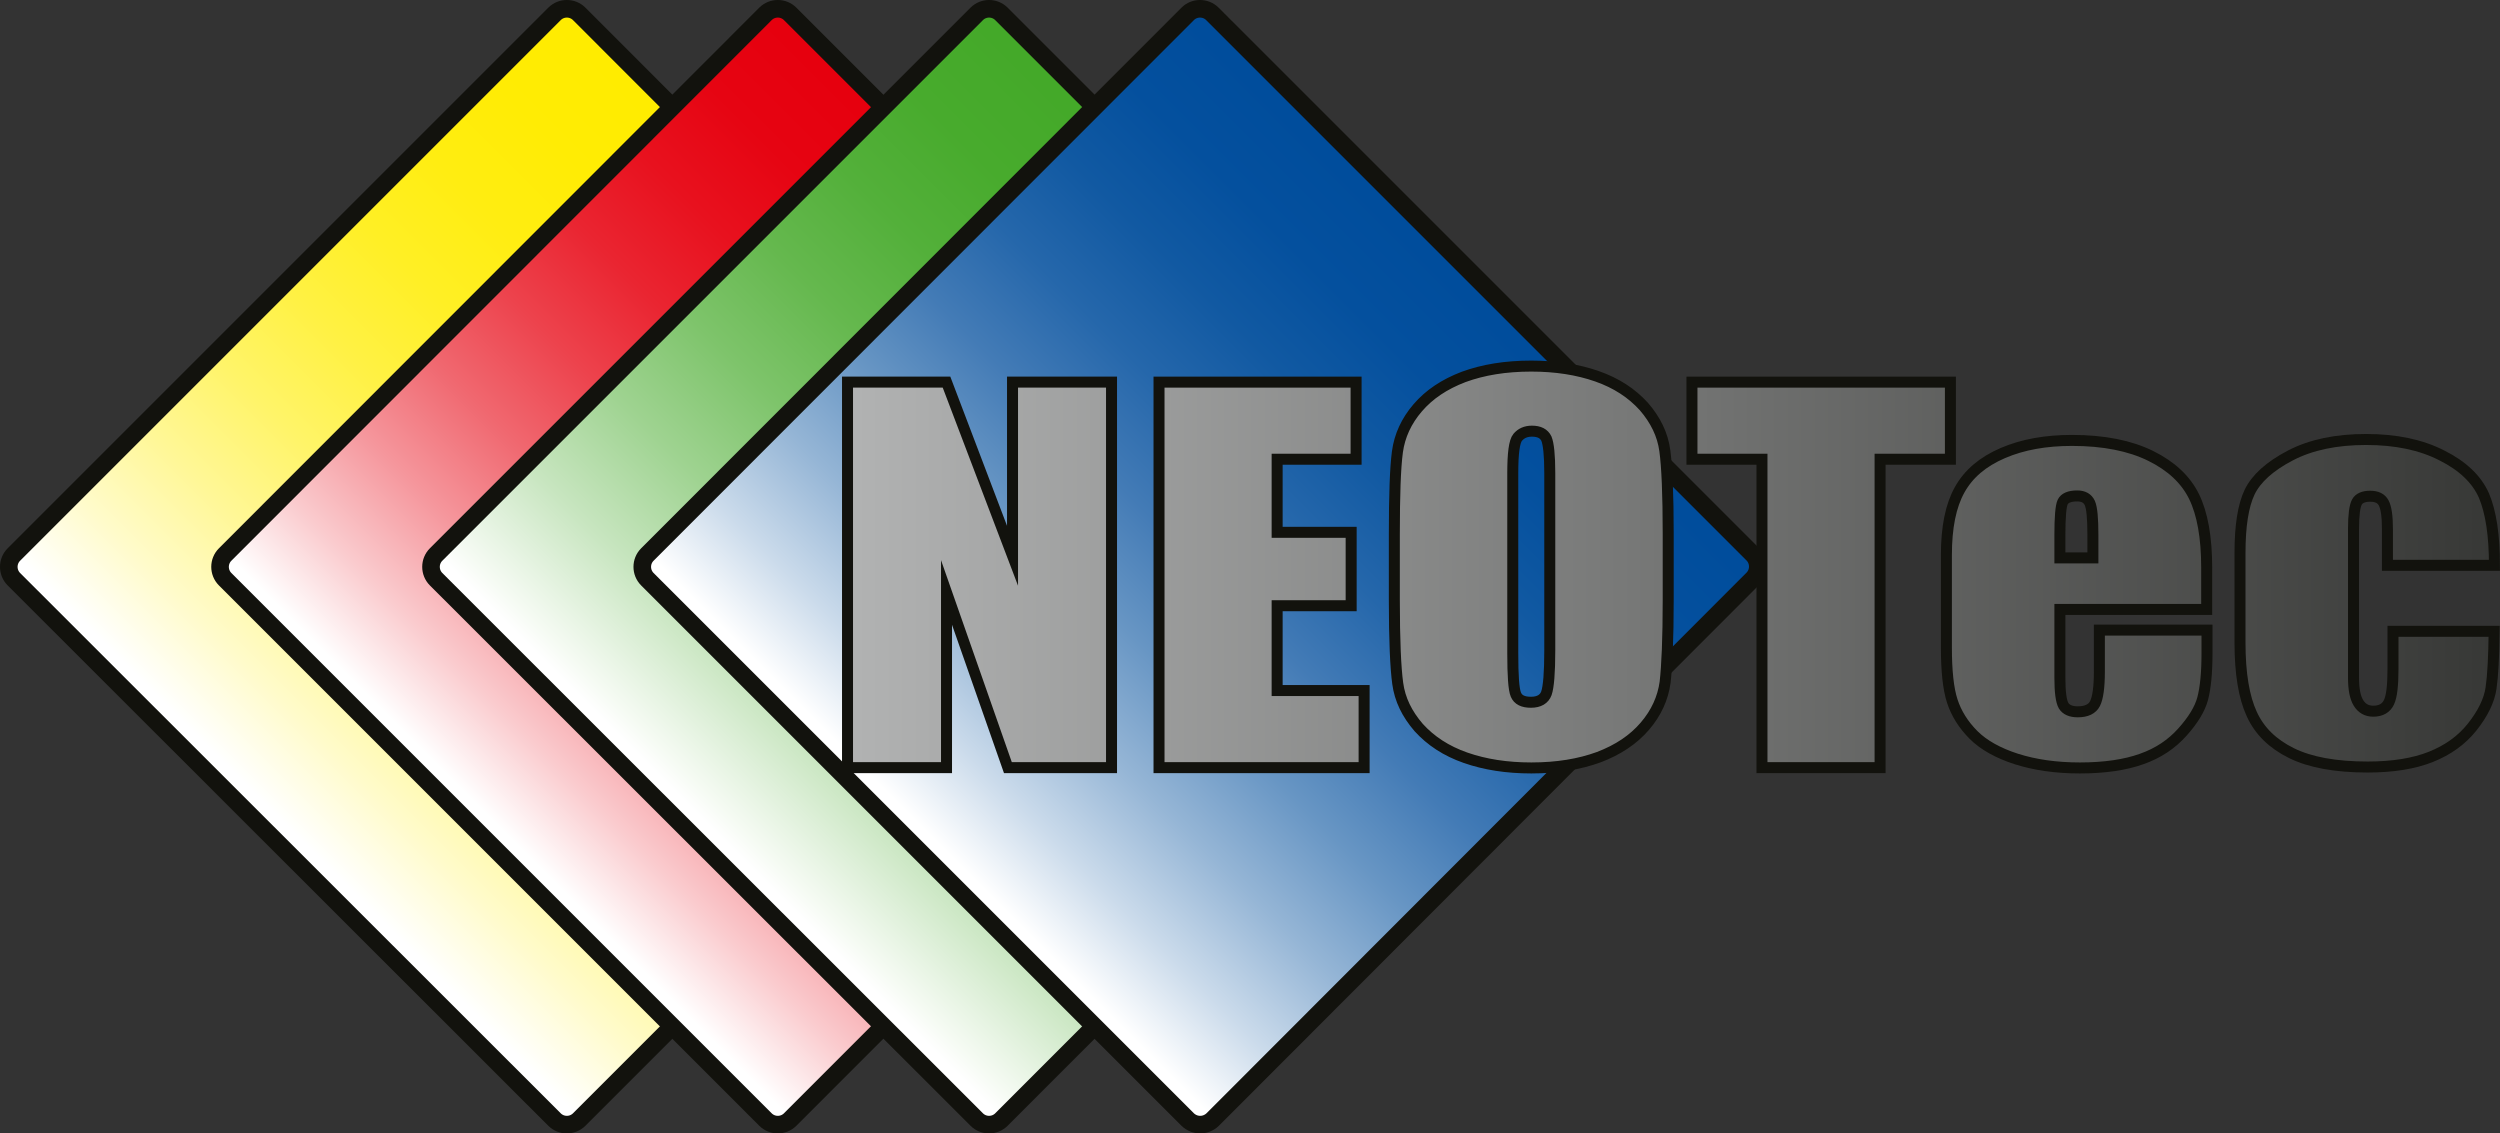 <?xml version="1.0" encoding="utf-8"?>
<!-- Generator: Adobe Illustrator 23.0.1, SVG Export Plug-In . SVG Version: 6.00 Build 0)  -->
<svg version="1.1" id="Layer_1" xmlns="http://www.w3.org/2000/svg" xmlns:xlink="http://www.w3.org/1999/xlink" x="0px" y="0px"
	 viewBox="0 0 810.6 367.5" style="enable-background:new 0 0 810.6 367.5;" xml:space="preserve">
<rect x="0" y="0" width="810.6" height="367.5" fill="#333333" stroke="none"/>
<style type="text/css">
	.st0{fill:url(#SVGID_1_);stroke:#12120D;stroke-width:5.705;stroke-miterlimit:10;}
	.st1{fill:url(#SVGID_2_);stroke:#12120D;stroke-width:5.705;stroke-miterlimit:10;}
	.st2{fill:url(#SVGID_3_);stroke:#12120D;stroke-width:5.705;stroke-miterlimit:10;}
	.st3{fill:url(#SVGID_4_);stroke:#12120D;stroke-width:5.705;stroke-miterlimit:10;}
	.st4{fill:url(#SVGID_5_);stroke:#12120D;stroke-width:3.566;stroke-miterlimit:10;}
	.st5{fill:url(#SVGID_6_);stroke:#12120D;stroke-width:3.566;stroke-miterlimit:10;}
	.st6{fill:url(#SVGID_7_);stroke:#12120D;stroke-width:3.566;stroke-miterlimit:10;}
	.st7{fill:url(#SVGID_8_);stroke:#12120D;stroke-width:3.566;stroke-miterlimit:10;}
	.st8{fill:url(#SVGID_9_);stroke:#12120D;stroke-width:3.566;stroke-miterlimit:10;}
	.st9{fill:url(#SVGID_10_);stroke:#12120D;stroke-width:3.566;stroke-miterlimit:10;}
</style>
<g>
	<linearGradient id="SVGID_1_" gradientUnits="userSpaceOnUse" x1="271.864" y1="95.66" x2="96.373" y2="271.151">
		<stop  offset="0" style="stop-color:#FFEC00"/>
		<stop  offset="0.12" style="stop-color:#FFEC04"/>
		<stop  offset="0.245" style="stop-color:#FFED11"/>
		<stop  offset="0.372" style="stop-color:#FFEF25"/>
		<stop  offset="0.501" style="stop-color:#FFF143"/>
		<stop  offset="0.63" style="stop-color:#FFF468"/>
		<stop  offset="0.761" style="stop-color:#FFF796"/>
		<stop  offset="0.89" style="stop-color:#FFFBCB"/>
		<stop  offset="1" style="stop-color:#FFFFFF"/>
	</linearGradient>
	<path class="st0" d="M179.8,363L4.5,187.8c-2.2-2.2-2.2-5.8,0-8L179.8,4.5c2.2-2.2,5.8-2.2,8,0L363,179.8c2.2,2.2,2.2,5.8,0,8
		L187.8,363C185.6,365.2,182,365.2,179.8,363z"/>
	<linearGradient id="SVGID_2_" gradientUnits="userSpaceOnUse" x1="340.326" y1="95.66" x2="164.836" y2="271.151">
		<stop  offset="0" style="stop-color:#E6000E"/>
		<stop  offset="0.12" style="stop-color:#E60412"/>
		<stop  offset="0.245" style="stop-color:#E8111E"/>
		<stop  offset="0.372" style="stop-color:#EA2531"/>
		<stop  offset="0.501" style="stop-color:#ED434D"/>
		<stop  offset="0.63" style="stop-color:#F06870"/>
		<stop  offset="0.761" style="stop-color:#F5969C"/>
		<stop  offset="0.89" style="stop-color:#FACBCE"/>
		<stop  offset="1" style="stop-color:#FFFFFF"/>
	</linearGradient>
	<path class="st1" d="M248.2,363L73,187.8c-2.2-2.2-2.2-5.8,0-8L248.2,4.5c2.2-2.2,5.8-2.2,8,0l175.2,175.2c2.2,2.2,2.2,5.8,0,8
		L256.2,363C254,365.2,250.4,365.2,248.2,363z"/>
	<linearGradient id="SVGID_3_" gradientUnits="userSpaceOnUse" x1="408.789" y1="95.66" x2="233.298" y2="271.151">
		<stop  offset="0" style="stop-color:#44A929"/>
		<stop  offset="0.132" style="stop-color:#48AB2D"/>
		<stop  offset="0.269" style="stop-color:#53B03A"/>
		<stop  offset="0.407" style="stop-color:#65B84E"/>
		<stop  offset="0.548" style="stop-color:#7EC46B"/>
		<stop  offset="0.69" style="stop-color:#9FD391"/>
		<stop  offset="0.832" style="stop-color:#C7E5BF"/>
		<stop  offset="0.974" style="stop-color:#F6FBF4"/>
		<stop  offset="1" style="stop-color:#FFFFFF"/>
	</linearGradient>
	<path class="st2" d="M316.7,363L141.4,187.8c-2.2-2.2-2.2-5.8,0-8L316.7,4.5c2.2-2.2,5.8-2.2,8,0l175.2,175.2c2.2,2.2,2.2,5.8,0,8
		L324.7,363C322.5,365.2,318.9,365.2,316.7,363z"/>
	<linearGradient id="SVGID_4_" gradientUnits="userSpaceOnUse" x1="477.252" y1="95.66" x2="301.761" y2="271.151">
		<stop  offset="0" style="stop-color:#004D9C"/>
		<stop  offset="0.12" style="stop-color:#04509E"/>
		<stop  offset="0.245" style="stop-color:#1159A2"/>
		<stop  offset="0.372" style="stop-color:#2567AB"/>
		<stop  offset="0.501" style="stop-color:#437BB6"/>
		<stop  offset="0.63" style="stop-color:#6896C4"/>
		<stop  offset="0.761" style="stop-color:#96B6D6"/>
		<stop  offset="0.89" style="stop-color:#CBDBEB"/>
		<stop  offset="1" style="stop-color:#FFFFFF"/>
	</linearGradient>
	<path class="st3" d="M385.1,363L209.9,187.8c-2.2-2.2-2.2-5.8,0-8L385.1,4.5c2.2-2.2,5.8-2.2,8,0l175.2,175.2c2.2,2.2,2.2,5.8,0,8
		L393.2,363C390.9,365.2,387.4,365.2,385.1,363z"/>
	<g>
		<linearGradient id="SVGID_5_" gradientUnits="userSpaceOnUse" x1="277.304" y1="195.805" x2="808.033" y2="195.805">
			<stop  offset="0" style="stop-color:#B1B2B2"/>
			<stop  offset="1" style="stop-color:#373836"/>
		</linearGradient>
		<path class="st4" d="M808.8,183.3h-34.7v-11.8c0-4.1-0.4-6.9-1.2-8.4c-0.8-1.5-2.2-2.2-4.4-2.2c-2.1,0-3.6,0.6-4.3,1.9
			c-0.7,1.3-1.1,4.2-1.1,8.6v48.3c0,3.7,0.5,6.4,1.6,8.2c1.1,1.8,2.7,2.7,4.8,2.7c2.5,0,4.2-1,5.1-2.9c0.9-1.9,1.3-5.5,1.3-10.8
			v-12.2h32.8c-0.1,8.2-0.4,14.3-1,18.4c-0.6,4.1-2.7,8.3-6.1,12.6c-3.4,4.3-7.9,7.5-13.4,9.7c-5.5,2.2-12.4,3.3-20.5,3.3
			c-10.4,0-18.6-1.5-24.7-4.5c-6.1-3-10.4-7.2-12.9-12.7c-2.5-5.4-3.8-13.1-3.8-23.1v-29.1c0-8.7,1-15.3,3.1-19.7
			c2.1-4.4,6.5-8.4,13.2-11.9c6.7-3.5,14.9-5.2,24.6-5.2c9.6,0,17.8,1.7,24.6,5.2c6.8,3.4,11.3,7.8,13.6,13
			C807.7,166.2,808.8,173.6,808.8,183.3z"/>
		<linearGradient id="SVGID_6_" gradientUnits="userSpaceOnUse" x1="277.304" y1="195.805" x2="808.033" y2="195.805">
			<stop  offset="0" style="stop-color:#B1B2B2"/>
			<stop  offset="1" style="stop-color:#373836"/>
		</linearGradient>
		<path class="st5" d="M715.5,197.6h-47.6v22.2c0,4.6,0.4,7.6,1.2,9c0.8,1.3,2.3,2,4.6,2c2.8,0,4.7-0.9,5.6-2.7
			c0.9-1.8,1.4-5.2,1.4-10.3v-13.5h34.9v7.6c0,6.3-0.5,11.2-1.4,14.6c-0.9,3.4-3.1,7-6.6,10.9c-3.5,3.9-7.8,6.8-13.2,8.7
			c-5.3,1.9-12,2.9-20,2.9c-7.8,0-14.6-1-20.6-2.9c-5.9-1.9-10.6-4.5-13.9-7.8c-3.3-3.3-5.6-7-6.9-11c-1.3-4-1.9-9.8-1.9-17.4v-29.9
			c0-9,1.4-16,4.3-21.2c2.9-5.2,7.5-9.1,14-11.9c6.5-2.8,14-4.1,22.4-4.1c10.3,0,18.8,1.7,25.5,5c6.7,3.3,11.4,7.7,14.1,13.2
			c2.7,5.5,4.1,13.2,4.1,23.1V197.6z M678.6,180.9v-7.5c0-5.3-0.3-8.7-1-10.3c-0.7-1.5-2-2.3-4.1-2.3c-2.5,0-4.1,0.7-4.7,2
			c-0.6,1.3-0.9,4.9-0.9,10.6v7.5H678.6z"/>
		<linearGradient id="SVGID_7_" gradientUnits="userSpaceOnUse" x1="277.304" y1="186.387" x2="808.033" y2="186.387">
			<stop  offset="0" style="stop-color:#B1B2B2"/>
			<stop  offset="1" style="stop-color:#373836"/>
		</linearGradient>
		<polygon class="st6" points="632.4,123.9 632.4,148.9 609.6,148.9 609.6,248.9 571.3,248.9 571.3,148.9 548.6,148.9 548.6,123.9 
					"/>
		<linearGradient id="SVGID_8_" gradientUnits="userSpaceOnUse" x1="277.304" y1="183.762" x2="808.033" y2="183.762">
			<stop  offset="0" style="stop-color:#B1B2B2"/>
			<stop  offset="1" style="stop-color:#373836"/>
		</linearGradient>
		<path class="st7" d="M540.9,194.5c0,12.6-0.4,21.4-1,26.7c-0.7,5.2-2.9,10-6.6,14.3c-3.7,4.3-8.6,7.6-14.9,10
			c-6.3,2.3-13.5,3.5-21.9,3.5c-7.9,0-15-1.1-21.3-3.3c-6.3-2.2-11.3-5.5-15.2-9.8c-3.8-4.4-6.1-9.1-6.8-14.3
			c-0.7-5.1-1.1-14.2-1.1-27v-21.4c0-12.6,0.3-21.4,1-26.7c0.7-5.2,2.9-10,6.6-14.3c3.7-4.3,8.6-7.6,14.9-10
			c6.3-2.3,13.5-3.5,21.9-3.5c7.9,0,15,1.1,21.3,3.3c6.3,2.2,11.3,5.5,15.2,9.8c3.8,4.4,6.1,9.1,6.8,14.3c0.7,5.1,1.1,14.2,1.1,27
			V194.5z M502.5,153.4c0-5.8-0.4-9.5-1.1-11.2c-0.8-1.6-2.3-2.4-4.7-2.4c-2,0-3.5,0.7-4.6,2c-1.1,1.3-1.6,5.2-1.6,11.6v58.4
			c0,7.3,0.3,11.7,1,13.4c0.7,1.7,2.3,2.5,4.9,2.5c2.6,0,4.3-1,5-2.9c0.7-2,1.1-6.6,1.1-14V153.4z"/>
		<linearGradient id="SVGID_9_" gradientUnits="userSpaceOnUse" x1="277.304" y1="186.387" x2="808.033" y2="186.387">
			<stop  offset="0" style="stop-color:#B1B2B2"/>
			<stop  offset="1" style="stop-color:#373836"/>
		</linearGradient>
		<polygon class="st8" points="375.8,123.9 439.7,123.9 439.7,148.9 414.1,148.9 414.1,172.6 438.1,172.6 438.1,196.4 414.1,196.4 
			414.1,223.9 442.3,223.9 442.3,248.9 375.8,248.9 		"/>
		<linearGradient id="SVGID_10_" gradientUnits="userSpaceOnUse" x1="277.304" y1="186.387" x2="808.033" y2="186.387">
			<stop  offset="0" style="stop-color:#B1B2B2"/>
			<stop  offset="1" style="stop-color:#373836"/>
		</linearGradient>
		<polygon class="st9" points="360.4,123.9 360.4,248.9 326.8,248.9 306.9,192.1 306.9,248.9 274.8,248.9 274.8,123.9 306.9,123.9 
			328.3,180.2 328.3,123.9 		"/>
	</g>
</g>
</svg>
